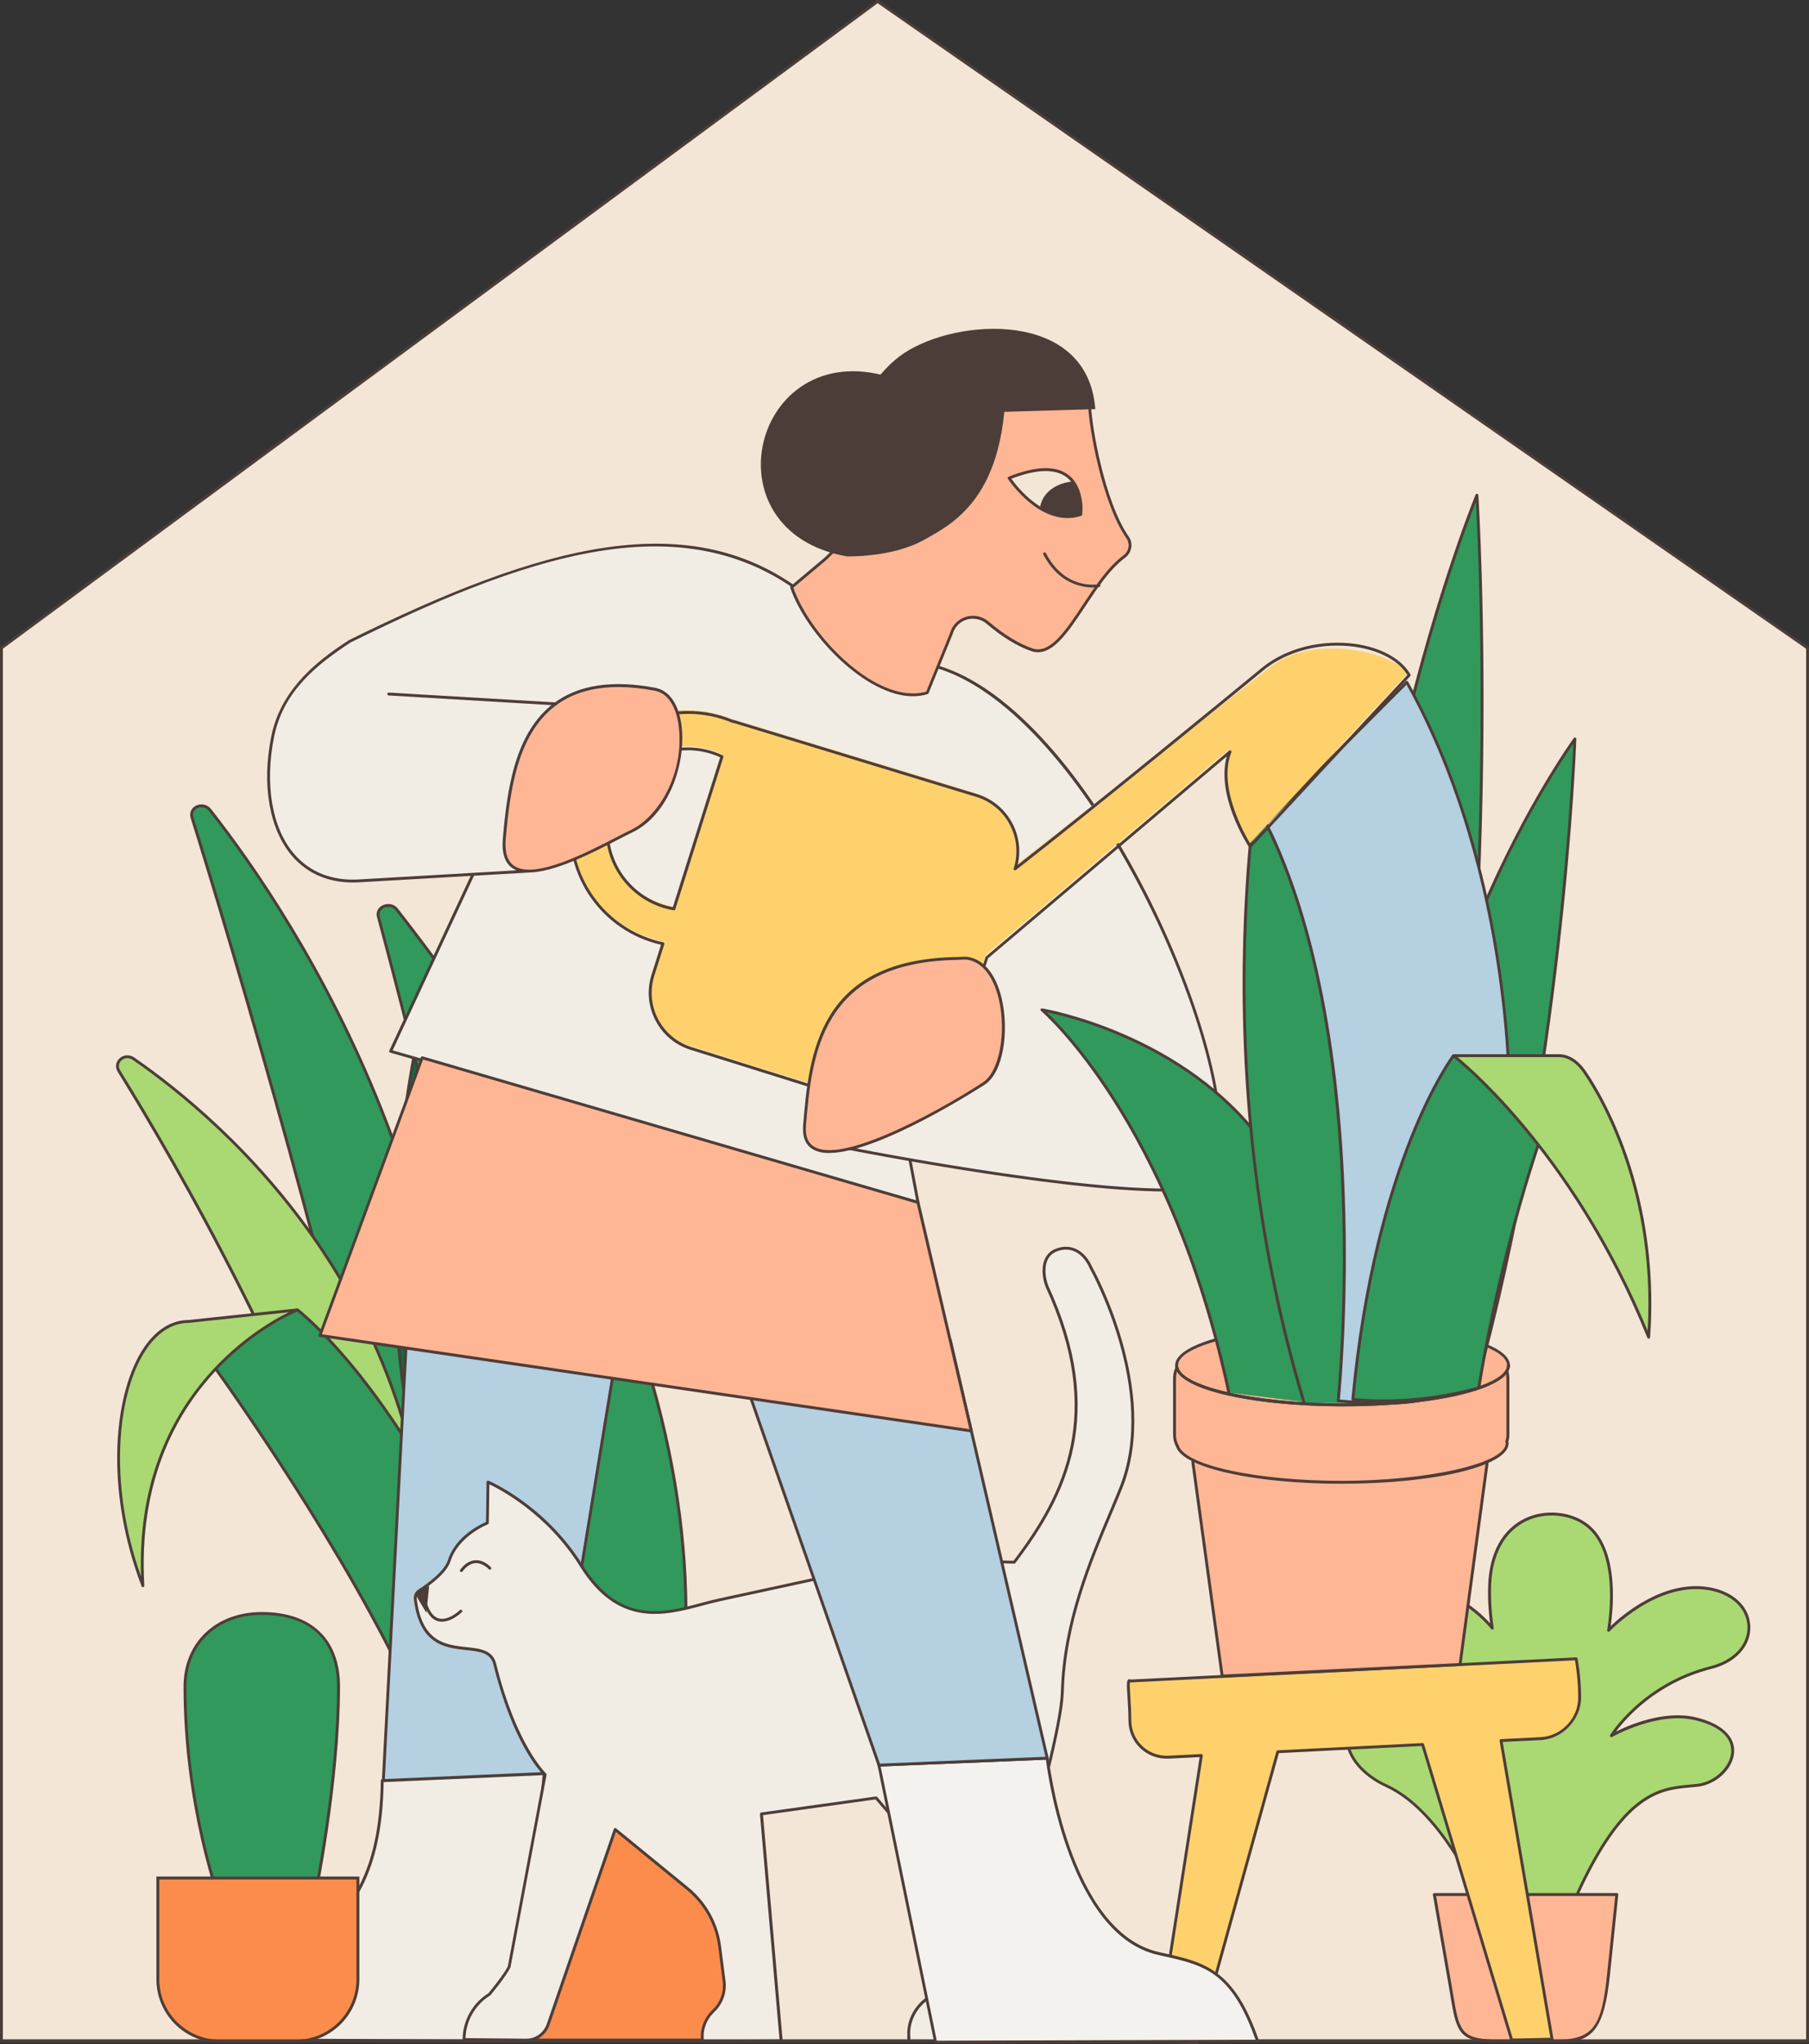 <svg width="526" height="594" viewBox="0 0 526 594" fill="none" xmlns="http://www.w3.org/2000/svg">
<rect x="0" y="0" width="526" height="594" fill="#333333" stroke="none"/>
<g clip-path="url(#clip0_14346_3408)">
<path d="M525.581 188.29L255.187 0.42L0.42 188.29V593.021H525.581V188.29Z" fill="#F3E6D6"/>
<path d="M219.555 520.463H139.128V592.797H219.555V520.463Z" fill="#FC8C4C"/>
<path d="M219.974 593.231H138.708V520.058H219.974V593.231ZM139.547 592.392H219.135V520.897H139.547V592.392Z" fill="#4D3D38"/>
<path d="M118.619 474.185C97.872 376.047 67.039 273.672 55.847 237.645C54.896 234.554 59.023 232.82 61.093 235.435C84.918 265.728 144.542 354.579 132.735 472.674" fill="#30995B"/>
<path d="M118.619 474.604C118.423 474.604 118.255 474.464 118.213 474.268C97.676 377.123 67.486 276.51 55.455 237.77C54.993 236.274 55.567 234.847 56.924 234.134C58.183 233.477 60.128 233.518 61.429 235.169C86.89 267.56 144.864 355.53 133.168 472.702C133.14 472.939 132.944 473.107 132.706 473.079C132.469 473.051 132.301 472.856 132.329 472.618C143.996 355.739 86.177 267.993 60.771 235.686C59.764 234.4 58.281 234.372 57.316 234.875C56.532 235.281 55.847 236.19 56.267 237.518C68.298 276.273 98.502 376.914 119.039 474.1C119.08 474.324 118.941 474.548 118.717 474.604C118.689 474.604 118.661 474.604 118.633 474.604H118.619Z" fill="#4D3D38"/>
<path d="M142.066 448.129C106.882 364.453 187.673 330.789 187.673 330.789C187.673 330.789 161.33 365.851 162.547 439.863" fill="#0E6C48"/>
<path d="M142.065 448.549C141.898 448.549 141.744 448.451 141.674 448.298C131.028 422.984 129.922 399.697 138.372 379.082C152.166 345.447 187.154 330.552 187.504 330.398C187.672 330.328 187.882 330.384 187.994 330.524C188.106 330.678 188.106 330.888 187.994 331.028C187.728 331.377 161.763 366.845 162.952 439.836C162.952 440.074 162.77 440.256 162.546 440.256C162.323 440.256 162.127 440.074 162.127 439.85C161.05 374.159 181.922 338.692 186.469 331.769C179.894 334.888 151.243 349.852 139.142 379.39C130.776 399.781 131.895 422.858 142.443 447.948C142.527 448.158 142.443 448.409 142.219 448.493C142.163 448.521 142.107 448.521 142.051 448.521L142.065 448.549Z" fill="#4D3D38"/>
<path d="M132.273 459.612C95.34 371.726 128.426 273.924 128.426 273.924C128.426 273.924 164.659 357.013 146.486 458.199" fill="#0E6C48"/>
<path d="M132.273 460.031C132.105 460.031 131.951 459.933 131.881 459.779C112.771 414.298 112.743 366.145 116.073 333.768C119.696 298.692 127.936 274.035 128.02 273.784C128.076 273.616 128.23 273.504 128.398 273.504C128.566 273.504 128.733 273.602 128.803 273.756C129.167 274.581 164.883 358.117 146.892 458.269C146.85 458.493 146.64 458.66 146.402 458.604C146.179 458.562 146.025 458.353 146.067 458.115C162.924 364.285 132.511 285.07 128.468 275.126C126.859 280.231 120.088 303 116.912 333.866C113.583 366.145 113.61 414.13 132.651 459.444C132.734 459.653 132.651 459.905 132.427 459.989C132.371 460.017 132.315 460.017 132.259 460.017L132.273 460.031Z" fill="#4D3D38"/>
<path d="M158.937 488.324C143.94 396.242 119.094 300.188 110.015 266.399C109.232 263.504 113.485 261.868 115.387 264.329C137.435 292.748 215.288 393.165 196.584 503.96" fill="#30995B"/>
<path d="M196.584 504.366C196.584 504.366 196.542 504.366 196.514 504.366C196.29 504.324 196.136 504.114 196.164 503.876C204.096 456.87 195.591 406.256 170.885 353.418C151.005 310.916 125.81 278.441 115.052 264.567C114.114 263.35 112.604 263.336 111.596 263.84C110.813 264.232 110.085 265.071 110.407 266.273C120.172 302.636 144.486 397.068 159.343 488.24C159.385 488.464 159.231 488.688 158.994 488.716C158.756 488.758 158.546 488.604 158.518 488.366C143.675 397.221 119.361 302.832 109.61 266.483C109.232 265.085 109.876 263.756 111.233 263.085C112.534 262.441 114.492 262.469 115.723 264.05C126.495 277.938 151.733 310.468 171.654 353.055C196.444 406.046 204.964 456.828 197.004 504.002C196.976 504.212 196.794 504.352 196.584 504.352V504.366Z" fill="#4D3D38"/>
<path d="M109.777 471.877C89.674 403.892 50.321 336.649 34.61 311.307C32.932 308.608 36.191 305.825 38.863 307.671C64.646 325.503 126.901 378.285 124.928 471.22" fill="#AAD872"/>
<path d="M109.777 472.297C109.595 472.297 109.428 472.185 109.372 472.003C89.324 404.228 50.167 337.209 34.261 311.531C33.421 310.188 33.603 308.636 34.708 307.587C35.702 306.636 37.45 306.189 39.101 307.335C65.682 325.727 127.306 378.495 125.348 471.234C125.348 471.471 125.152 471.667 124.914 471.639C124.676 471.639 124.495 471.443 124.509 471.206C126.467 378.872 65.094 326.314 38.626 308.007C37.367 307.14 36.038 307.461 35.282 308.175C34.639 308.79 34.219 309.867 34.974 311.07C50.895 336.761 90.108 403.865 110.183 471.737C110.253 471.961 110.127 472.199 109.903 472.255C109.861 472.255 109.819 472.269 109.791 472.269L109.777 472.297Z" fill="#4D3D38"/>
<path d="M60.855 395.124C60.855 395.124 94.879 441.626 116.171 485.01C129.111 485.457 131.755 471.584 143.199 467.905C116.856 403.348 86.485 380.635 86.485 380.635" fill="#30995B"/>
<path d="M116.772 485.429C116.562 485.429 116.352 485.429 116.142 485.429C115.989 485.429 115.849 485.332 115.779 485.192C94.752 442.354 60.841 395.837 60.505 395.376C60.365 395.194 60.407 394.928 60.603 394.788C60.785 394.648 61.051 394.69 61.191 394.886C61.526 395.348 95.354 441.752 116.436 484.604C116.548 484.604 116.66 484.604 116.772 484.604C123.515 484.604 127.32 480.534 131.349 476.227C134.511 472.842 137.785 469.36 142.639 467.654C116.688 404.285 86.54 381.194 86.232 380.97C86.05 380.83 86.008 380.565 86.148 380.383C86.288 380.201 86.554 380.159 86.736 380.299C87.044 380.523 117.499 403.823 143.59 467.752C143.632 467.863 143.632 467.975 143.59 468.087C143.534 468.199 143.45 468.269 143.338 468.311C138.442 469.877 135.154 473.402 131.979 476.8C127.824 481.248 123.879 485.443 116.8 485.443L116.772 485.429Z" fill="#4D3D38"/>
<path d="M41.549 460.787C27.056 422.9 36.611 383.977 54.853 383.977L86.33 380.635C86.33 380.635 86.372 380.663 86.358 380.663C83.658 381.768 38.066 401.208 41.549 460.773V460.787Z" fill="#AAD872"/>
<path d="M41.549 461.206C41.381 461.206 41.228 461.108 41.158 460.94C30.134 432.088 33.211 404.145 41.955 391.446C45.508 386.299 49.957 383.572 54.853 383.572L86.288 380.229C86.498 380.187 86.722 380.355 86.764 380.565C86.82 380.775 86.708 380.998 86.512 381.068C84.554 381.865 38.486 401.278 41.969 460.773C41.969 460.982 41.843 461.164 41.633 461.206C41.605 461.206 41.577 461.206 41.549 461.206ZM83.938 381.32L54.895 384.411C50.251 384.411 46.026 387.012 42.641 391.935C34.275 404.089 31.197 430.452 41.004 458.115C39.255 406.83 74.467 385.991 83.938 381.334V381.32Z" fill="#4D3D38"/>
<path d="M171.99 314.091L122.243 311.657L109.582 553.218L152.265 558.477L188.358 337.517C186.176 323.195 172.774 328.566 171.99 314.105V314.091Z" fill="#B4D0E1"/>
<path d="M152.264 558.882C152.264 558.882 152.236 558.882 152.208 558.882L109.526 553.623C109.302 553.595 109.148 553.399 109.162 553.19L121.823 311.629C121.823 311.391 122.033 311.237 122.256 311.237L172.004 313.671C172.214 313.671 172.396 313.853 172.396 314.062C172.787 321.209 176.327 323.349 180.062 325.615C183.797 327.88 187.658 330.216 188.764 337.446C188.764 337.488 188.764 337.53 188.764 337.572L152.67 558.532C152.642 558.742 152.46 558.882 152.25 558.882H152.264ZM110.015 552.84L151.915 558.001L187.938 337.502C186.889 330.719 183.196 328.482 179.642 326.328C175.935 324.09 172.116 321.769 171.598 314.482L122.634 312.09L110.015 552.84Z" fill="#4D3D38"/>
<path d="M78.622 592.797C81.658 558.295 110.505 566.812 111.162 517.457L158.252 515.387L151.201 593.147L78.622 592.797Z" fill="#F1ECE4"/>
<path d="M151.187 593.566L78.608 593.216C78.496 593.216 78.384 593.16 78.3 593.076C78.216 592.993 78.189 592.881 78.189 592.755C79.546 577.259 86.051 570.378 92.934 563.105C101.509 554.042 110.365 544.672 110.729 517.428C110.729 517.204 110.91 517.022 111.134 517.008L158.224 514.938C158.35 514.938 158.462 514.98 158.546 515.064C158.629 515.148 158.671 515.274 158.657 515.386L151.607 593.146C151.593 593.356 151.411 593.524 151.187 593.524V593.566ZM79.07 592.391L150.795 592.727L157.776 515.834L111.554 517.861C111.106 545.12 102.181 554.56 93.535 563.707C86.82 570.797 80.483 577.51 79.056 592.391H79.07Z" fill="#4D3D38"/>
<path d="M63.933 552.378H91.339C91.339 552.378 98.432 518.575 98.432 490.086C98.432 474.786 88.429 468.842 76.104 468.842C63.779 468.842 53.776 476.66 53.776 490.086C53.776 525.498 63.933 552.378 63.933 552.378Z" fill="#30995B"/>
<path d="M91.339 552.798H63.947C63.779 552.798 63.612 552.686 63.556 552.532C63.458 552.267 53.371 525.176 53.371 490.1C53.371 477.345 62.73 468.437 76.118 468.437C90.57 468.437 98.866 476.324 98.866 490.1C98.866 518.309 91.829 552.141 91.759 552.477C91.717 552.672 91.549 552.812 91.353 552.812L91.339 552.798ZM64.227 551.959H90.99C91.717 548.365 98.012 516.701 98.012 490.086C98.012 482.31 95.172 469.262 76.104 469.262C63.206 469.262 54.197 477.821 54.197 490.086C54.197 523.135 63.178 549.036 64.227 551.959Z" fill="#4D3D38"/>
<path d="M86.106 593.133H63.863C53.944 593.133 45.9 585.091 45.9 575.175L45.9 545.721H104.069V575.175C104.069 585.091 96.025 593.133 86.106 593.133Z" fill="#FC8C4C"/>
<path d="M86.107 593.552H63.863C53.72 593.552 45.48 585.301 45.48 575.175V545.302H104.489V575.175C104.489 585.315 96.235 593.552 86.107 593.552ZM46.32 546.141V575.175C46.32 584.853 54.196 592.713 63.863 592.713H86.107C95.788 592.713 103.65 584.839 103.65 575.175V546.141H46.32Z" fill="#4D3D38"/>
<path d="M458.318 551.064C473.231 518.058 484.549 519.834 493.614 518.771C503.057 517.666 511.101 503.807 493.054 499.443C481.779 496.716 468.53 504.352 468.53 504.352C468.53 504.352 477.484 489.611 497.475 484.562C512.682 480.716 512.011 464.059 496.65 461.598C481.289 459.136 467.719 473.723 467.719 473.723C467.719 473.723 472.028 451.276 461.382 443.179C452.596 436.493 433.962 439.067 433.136 460.577C432.871 467.402 433.906 473.094 433.906 473.094C433.906 473.094 421.049 456.395 403.506 462.745C390.23 467.556 394.077 481.415 409.312 487.429C420.42 491.821 424.099 497.247 425.414 503.219C425.414 503.219 408.822 491.08 396.399 497.849C387.936 502.464 391.391 513.541 403.086 518.897C419.133 526.226 429.457 550.407 429.457 550.407L458.304 551.064H458.318Z" fill="#AAD872"/>
<path d="M458.317 551.483L429.471 550.826C429.303 550.826 429.163 550.728 429.093 550.574C428.995 550.336 418.642 526.463 402.932 519.274C396.063 516.127 391.502 510.729 391.321 505.498C391.209 502.114 392.943 499.274 396.217 497.484C407.059 491.568 421.091 499.848 424.77 502.253C423.539 497.736 420.363 492.24 409.171 487.82C400.484 484.38 394.916 478.212 395 472.114C395.07 467.751 398.036 464.282 403.366 462.352C418.265 456.954 429.932 468.044 433.276 471.709C432.982 469.569 432.534 465.317 432.716 460.562C433.08 451.178 436.913 444.311 443.516 441.192C449.308 438.451 456.765 439.15 461.633 442.856C466.082 446.241 468.614 452.688 468.95 461.485C469.131 466.212 468.628 470.478 468.334 472.534C471.678 469.345 483.597 459.094 496.705 461.191C503.882 462.338 508.68 466.772 508.932 472.492C509.184 478.268 504.735 483.177 497.573 484.981C481.61 489.009 472.657 499.414 469.859 503.19C473.692 501.274 483.975 496.827 493.152 499.051C500.468 500.813 504.511 504.505 504.232 509.162C503.938 513.959 499.097 518.561 493.655 519.19C492.914 519.274 492.159 519.344 491.389 519.414C482.883 520.183 472.293 521.134 458.695 551.231C458.625 551.385 458.471 551.483 458.317 551.483ZM429.75 550.001L458.052 550.644C471.803 520.351 482.618 519.372 491.319 518.589C492.089 518.519 492.83 518.449 493.557 518.365C498.538 517.778 503.126 513.456 503.392 509.12C503.546 506.645 502.385 502.142 492.956 499.876C481.974 497.219 468.88 504.659 468.74 504.743C468.572 504.841 468.362 504.813 468.236 504.673C468.096 504.533 468.082 504.323 468.18 504.155C468.264 504.002 477.455 489.205 497.377 484.17C504.134 482.464 508.345 477.89 508.107 472.534C507.869 467.233 503.35 463.107 496.593 462.031C481.638 459.653 468.18 473.89 468.04 474.03C467.914 474.17 467.704 474.198 467.537 474.114C467.369 474.03 467.285 473.848 467.313 473.667C467.355 473.443 471.44 451.374 461.129 443.528C456.499 440.003 449.392 439.346 443.88 441.961C437.571 444.94 433.919 451.555 433.57 460.604C433.318 467.303 434.325 472.967 434.325 473.023C434.353 473.219 434.255 473.401 434.087 473.485C433.905 473.569 433.709 473.513 433.584 473.359C433.458 473.191 420.699 456.982 403.659 463.149C398.679 464.954 395.895 468.142 395.839 472.128C395.755 477.792 401.239 483.792 409.479 487.051C419.188 490.883 424.238 495.848 425.833 503.135C425.875 503.302 425.805 503.484 425.651 503.582C425.497 503.68 425.316 503.666 425.176 503.582C425.008 503.456 408.654 491.666 396.609 498.254C393.615 499.89 392.034 502.463 392.146 505.498C392.314 510.407 396.693 515.54 403.268 518.547C418.391 525.47 428.589 547.441 429.736 550.029L429.75 550.001Z" fill="#4D3D38"/>
<path d="M443.964 593.105H451.728C463.675 593.413 466.124 588.867 467.704 573.791L470.125 550.519H417.062L421.552 576.336C423.847 589.511 423.413 592.699 433.947 593.091C434.157 593.091 443.754 593.105 443.964 593.105Z" fill="#FFB695"/>
<path d="M453.029 593.538C452.596 593.538 452.162 593.538 451.714 593.524H443.95C443.824 593.524 441.39 593.524 438.956 593.524C435.906 593.524 434.045 593.524 433.933 593.524C423.945 593.161 423.413 590 421.664 579.553C421.497 578.574 421.329 577.539 421.133 576.42L416.642 550.602C416.614 550.476 416.642 550.35 416.74 550.252C416.824 550.155 416.936 550.099 417.062 550.099H470.125C470.237 550.099 470.363 550.155 470.433 550.238C470.517 550.322 470.545 550.448 470.545 550.56L468.124 573.832C466.418 590.28 462.78 593.538 453.043 593.538H453.029ZM443.964 592.685H451.728C463.494 592.979 465.732 588.699 467.285 573.748L469.663 550.952H417.565L421.972 576.266C422.168 577.385 422.336 578.434 422.504 579.413C424.253 589.846 424.672 592.335 433.961 592.671C434.087 592.671 436.522 592.671 438.956 592.671C441.95 592.671 443.796 592.671 443.964 592.671V592.685Z" fill="#4D3D38"/>
<path d="M189.239 320.943L188.33 328.426L190.792 328.985L189.239 320.943Z" fill="#B4D0E1"/>
<path d="M190.792 329.405C190.792 329.405 190.736 329.405 190.694 329.405L188.232 328.86C188.022 328.818 187.882 328.608 187.91 328.398L188.819 320.902C188.847 320.692 189.015 320.538 189.225 320.538C189.435 320.566 189.617 320.678 189.645 320.874L191.197 328.915C191.225 329.055 191.183 329.195 191.071 329.293C190.988 329.377 190.89 329.405 190.778 329.405H190.792ZM188.791 328.104L190.26 328.426L189.337 323.629L188.791 328.09V328.104Z" fill="#4D3D38"/>
<path d="M281.838 593.119C281.838 593.119 308.39 510.352 308.894 491.639C309.537 467.822 320.169 446.815 325.933 432.312C337.279 403.809 317.273 368.537 317.273 368.537C315.371 364.202 311.706 361.474 307.061 363.335C302.416 365.195 303.368 371.194 304.445 373.894C322.016 412.005 309.076 435.347 294.904 454.004L280.956 453.696C269.023 453.43 257.09 454.563 245.422 457.095L209.021 464.982C197.13 467.556 181.713 475.402 169.01 454.997C158.098 437.473 141.898 430.718 141.898 430.718L141.716 442.605C141.716 442.605 133.029 445.976 130.608 453.57C129.503 457.025 124.411 460.647 121.935 462.241C121.109 462.773 120.634 463.724 120.746 464.689C123.376 486.227 141.52 474.213 143.857 483.611C149.844 507.765 158.518 515.723 158.518 515.723L148.04 571.567C146.809 574.169 142.29 579.567 142.29 579.567C137.715 582.378 134.917 587.357 134.917 592.728L152.908 592.896C155.818 592.924 158.42 591.077 159.371 588.322L178.859 531.666L200.123 549.036C205.146 553.26 208.405 559.204 209.245 565.707L210.532 575.749C210.938 578.868 209.86 581.987 207.622 584.196L207.16 584.658C204.894 586.896 203.817 590.084 204.264 593.245L227.11 593.119L221.374 527.163L254.725 522.506L276.605 548.155C279.445 551.498 280.369 556.057 279.012 560.239L274.479 574.239C273.709 576.63 272.241 578.728 270.268 580.281L269.051 581.246C265.735 583.861 263.819 587.959 264.252 592.154C263.987 592.154 264.336 592.965 264.252 592.154" fill="#F1ECE4"/>
<path d="M204.306 593.623C204.097 593.623 203.915 593.469 203.887 593.259C203.425 589.987 204.544 586.644 206.895 584.322L207.356 583.861C209.483 581.763 210.532 578.742 210.14 575.777L208.853 565.735C208.028 559.316 204.838 553.484 199.886 549.33L179.083 532.338L159.791 588.42C158.798 591.329 156.056 593.273 152.992 593.273H152.922L134.931 593.105C134.708 593.105 134.512 592.924 134.512 592.686C134.512 587.231 137.394 582.071 142.024 579.204C142.486 578.644 146.487 573.791 147.662 571.4L158.084 515.834C156.797 514.562 149.033 506.114 143.465 483.681C142.612 480.241 139.506 479.905 135.561 479.486C129.503 478.842 121.977 478.031 120.34 464.703C120.2 463.598 120.746 462.479 121.711 461.85C123.907 460.437 129.14 456.787 130.217 453.402C132.455 446.354 139.786 442.927 141.311 442.284L141.479 430.676C141.479 430.536 141.549 430.41 141.674 430.326C141.786 430.256 141.94 430.242 142.066 430.284C142.234 430.354 158.518 437.291 169.374 454.731C180.188 472.101 192.779 468.745 203.901 465.794C205.663 465.332 207.314 464.885 208.937 464.535L245.338 456.647C257.02 454.116 269.009 452.955 280.97 453.235L294.708 453.542C309.593 433.92 320.967 410.676 304.067 374.034C302.682 370.551 302.305 364.747 306.907 362.901C311.3 361.139 315.427 363.223 317.665 368.327C317.847 368.649 337.615 404.061 326.339 432.424C325.416 434.745 324.366 437.221 323.261 439.85C317.288 454.032 309.859 471.668 309.313 491.611C308.81 510.17 282.495 592.378 282.243 593.217C282.173 593.441 281.935 593.553 281.712 593.483C281.488 593.413 281.376 593.175 281.446 592.952C281.712 592.126 307.984 510.03 308.488 491.583C309.034 471.486 316.504 453.766 322.492 439.515C323.597 436.885 324.646 434.41 325.555 432.102C336.691 404.117 317.12 369.041 316.91 368.691C314.825 363.936 311.216 362.076 307.215 363.67C302.71 365.474 303.969 371.516 304.837 373.684C321.96 410.816 310.349 434.326 295.24 454.2C295.156 454.311 295.044 454.381 294.89 454.367L280.942 454.06C269.051 453.808 257.132 454.941 245.506 457.458L209.105 465.346C207.496 465.696 205.845 466.129 204.097 466.605C193.269 469.486 179.782 473.066 168.647 455.179C159.078 439.808 145.256 432.718 142.29 431.319L142.122 442.563C142.122 442.731 142.01 442.885 141.856 442.941C141.772 442.969 133.323 446.326 131 453.64C129.881 457.151 124.985 460.717 122.159 462.535C121.459 462.983 121.068 463.794 121.165 464.577C122.718 477.248 129.573 477.975 135.631 478.633C139.562 479.052 143.269 479.444 144.263 483.458C150.138 507.177 158.714 515.275 158.798 515.359C158.91 515.457 158.952 515.597 158.924 515.751L148.445 571.595C148.445 571.595 148.431 571.665 148.417 571.693C147.172 574.309 142.794 579.553 142.612 579.777C142.584 579.819 142.542 579.847 142.514 579.861C138.205 582.504 135.491 587.217 135.351 592.252L152.922 592.42C155.636 592.49 158.098 590.728 158.994 588.126L178.481 531.47C178.523 531.345 178.635 531.247 178.761 531.205C178.887 531.163 179.041 531.205 179.139 531.289L200.403 548.659C205.524 552.966 208.825 558.98 209.665 565.61L210.952 575.651C211.371 578.868 210.238 582.155 207.916 584.448L207.454 584.91C205.37 586.966 204.334 589.875 204.642 592.77L226.662 592.644L220.968 527.135C220.954 526.911 221.108 526.715 221.332 526.687L254.683 522.03C254.823 522.002 254.963 522.058 255.061 522.17L276.941 547.82C279.865 551.246 280.816 556.015 279.431 560.295L274.899 574.295C274.101 576.77 272.59 578.924 270.548 580.532L269.331 581.497C266.071 584.071 264.294 588.099 264.7 592.028C264.728 592.28 264.756 592.644 264.462 592.798C264.308 592.868 264.099 592.84 263.973 592.728C263.791 592.56 263.721 592.21 263.805 591.973C263.805 591.945 263.833 591.917 263.847 591.889C263.497 587.749 265.386 583.525 268.813 580.826L270.03 579.861C271.947 578.35 273.346 576.337 274.101 574.029L278.634 560.029C279.935 556.029 279.04 551.554 276.312 548.351L254.586 522.883L221.864 527.457L227.571 593.021C227.571 593.133 227.543 593.259 227.459 593.343C227.376 593.427 227.264 593.483 227.152 593.483L204.306 593.609V593.623Z" fill="#4D3D38"/>
<path d="M134.147 456.395C138.163 450.996 142.429 455.709 142.429 455.709L134.147 456.395Z" fill="#F1ECE4"/>
<path d="M134.148 456.815C134.064 456.815 133.966 456.787 133.896 456.731C133.714 456.591 133.672 456.325 133.812 456.144C135.113 454.395 136.596 453.472 138.205 453.388C140.737 453.221 142.667 455.346 142.751 455.43C142.905 455.598 142.891 455.864 142.723 456.018C142.555 456.171 142.29 456.158 142.136 455.99C142.122 455.976 140.429 454.102 138.247 454.227C136.904 454.297 135.644 455.109 134.497 456.633C134.413 456.745 134.287 456.801 134.162 456.801L134.148 456.815Z" fill="#4D3D38"/>
<path d="M123.487 465.122C126.201 475.835 134.008 468.185 134.008 468.185L123.487 465.122Z" fill="#F1ECE4"/>
<path d="M128.538 471.248C128.146 471.248 127.74 471.206 127.349 471.094C125.362 470.534 123.935 468.563 123.082 465.22C123.026 464.996 123.166 464.772 123.389 464.716C123.613 464.66 123.837 464.8 123.893 465.024C124.663 468.045 125.894 469.821 127.572 470.283C130.412 471.08 133.686 467.919 133.714 467.877C133.882 467.709 134.148 467.723 134.301 467.877C134.469 468.045 134.455 468.311 134.301 468.465C134.176 468.59 131.434 471.234 128.538 471.234V471.248Z" fill="#4D3D38"/>
<path d="M123.991 468.688L124.788 460.786L120.605 463.052L123.991 468.688Z" fill="#4D3D38"/>
<path d="M525.58 593.441H0.42C0.182 593.441 0 593.259 0 593.021V188.289C0 188.149 0.07 188.038 0.168 187.954L254.935 0.084C255.075 -0.028 255.271 -0.028 255.425 0.084L525.818 187.954C525.93 188.038 526 188.163 526 188.303V593.035C526 593.273 525.818 593.455 525.58 593.455V593.441ZM0.839 592.601H525.161V188.513L255.187 0.937L0.839 188.499V592.601Z" fill="#4D3D38"/>
<path d="M156.013 214.414L113.568 305.475L266.91 349.404L264.35 335.922" fill="#F1ECE4"/>
<path d="M266.911 349.824C266.911 349.824 266.827 349.823 266.799 349.809L113.457 305.88C113.345 305.853 113.247 305.769 113.191 305.657C113.135 305.545 113.135 305.419 113.191 305.307L155.636 214.246C155.734 214.036 155.986 213.953 156.196 214.05C156.406 214.148 156.49 214.4 156.406 214.61L114.171 305.223L266.393 348.831L263.959 336.02C263.917 335.796 264.071 335.572 264.294 335.53C264.518 335.502 264.742 335.642 264.784 335.866L267.344 349.348C267.372 349.488 267.316 349.642 267.218 349.74C267.134 349.81 267.036 349.851 266.939 349.851L266.911 349.824Z" fill="#4D3D38"/>
<path d="M153.775 253.127L104.475 255.966C83.407 257.281 74.663 236.945 79.322 213.953C82.218 199.701 93.619 191.702 101.705 186.359C152.852 161.129 199.144 144.962 234.734 173.408L272.534 193.758C324.716 209.282 375.946 343.446 345.77 345.6C315.58 347.754 241.421 332.663 241.421 332.663" fill="#F1ECE4"/>
<path d="M339.251 346.23C306.361 346.23 242.022 333.223 241.323 333.084C241.099 333.042 240.945 332.818 241.001 332.594C241.043 332.37 241.267 332.216 241.491 332.272C242.232 332.426 315.944 347.307 345.728 345.195C350.513 344.859 353.324 341.055 354.108 333.881C355.899 317.517 346.274 285.63 330.703 256.344C312.698 222.499 291.448 199.828 272.408 194.164L234.524 173.773C218.1 160.668 198.36 156.221 174.102 160.165C149.97 164.081 124.047 175.787 101.873 186.723C92.612 192.835 82.455 200.527 79.713 214.023C76.887 227.967 79.098 240.778 85.645 248.288C90.206 253.519 96.697 256.036 104.433 255.547L153.733 252.708C153.971 252.708 154.167 252.876 154.181 253.099C154.181 253.337 154.013 253.533 153.789 253.547L104.489 256.386C96.487 256.876 89.758 254.274 85.029 248.848C78.314 241.142 76.02 228.065 78.902 213.87C81.938 198.905 94.64 190.513 101.467 186.01C157.048 158.598 200.99 145.913 234.985 173.087L272.73 193.395C316.755 206.485 358.515 301.336 354.947 333.965C354.122 341.475 350.96 345.643 345.784 346.02C343.783 346.16 341.601 346.23 339.251 346.23Z" fill="#4D3D38"/>
<path d="M458.304 482.044L328.577 488.492C327.486 487.457 328.521 493.568 328.521 499.834C328.521 506.1 333.599 510.925 339.867 510.603L349.31 510.128L336.453 592.825L348.093 593.566L371.54 509.023L413.663 506.925L439.558 592.797L451.295 592.559L436.452 505.792L447.965 505.219C454.233 504.911 459.311 499.582 459.311 493.317C459.311 487.051 458.304 482.03 458.304 482.03V482.044Z" fill="#FFD16D"/>
<path d="M348.093 594H348.065L336.425 593.245C336.314 593.245 336.202 593.175 336.132 593.091C336.062 592.993 336.02 592.881 336.048 592.77L348.82 510.59L339.895 511.037C336.733 511.191 333.781 510.114 331.557 507.988C329.333 505.877 328.116 502.981 328.116 499.835C328.116 497.429 327.962 495.024 327.836 493.08C327.598 489.359 327.556 488.283 328.144 488.003C328.255 487.947 328.465 487.891 328.717 488.059L458.276 481.611C458.5 481.639 458.668 481.737 458.71 481.947C458.71 482.003 459.731 487.094 459.731 493.317C459.731 499.541 454.457 505.317 447.98 505.639L436.942 506.184L451.701 592.49C451.715 592.616 451.701 592.728 451.617 592.826C451.533 592.923 451.421 592.979 451.295 592.979L439.558 593.217C439.32 593.217 439.208 593.105 439.152 592.923L413.355 507.359L371.861 509.429L348.499 593.679C348.443 593.86 348.289 593.986 348.093 593.986V594ZM336.943 592.448L347.785 593.147L371.134 508.925C371.176 508.758 371.344 508.632 371.512 508.618L413.635 506.52C413.845 506.52 413.999 506.632 414.055 506.814L439.866 592.378L450.792 592.154L436.032 505.863C436.018 505.751 436.032 505.625 436.116 505.527C436.186 505.429 436.298 505.373 436.424 505.373L447.938 504.8C453.981 504.506 458.892 499.345 458.892 493.317C458.892 488.115 458.178 483.709 457.954 482.464L328.605 488.898C328.605 488.898 328.563 488.898 328.535 488.898C328.437 489.555 328.563 491.317 328.661 493.024C328.787 494.968 328.941 497.401 328.941 499.835C328.941 502.744 330.074 505.429 332.131 507.373C334.187 509.331 336.929 510.338 339.853 510.184L349.296 509.709C349.436 509.709 349.548 509.751 349.632 509.848C349.716 509.946 349.758 510.072 349.73 510.198L336.943 592.434V592.448Z" fill="#4D3D38"/>
<path d="M346.848 424.829L355.367 487.037L424.547 483.667L432.381 425.361" fill="#FFB695"/>
<path d="M355.367 487.457C355.157 487.457 354.975 487.303 354.947 487.093L346.413 424.885C346.385 424.661 346.539 424.437 346.777 424.41C347.001 424.382 347.225 424.535 347.253 424.773L355.731 486.604L424.168 483.275L431.961 425.305C431.989 425.081 432.198 424.913 432.436 424.941C432.66 424.969 432.828 425.179 432.8 425.416L424.952 483.737C424.924 483.933 424.756 484.086 424.56 484.1L355.381 487.471H355.367V487.457Z" fill="#4D3D38"/>
<path d="M438.452 400.48C438.452 396.592 435.305 393.445 431.416 393.445H348.554C344.665 393.445 341.518 396.592 341.518 400.48V417.011C341.518 418.214 341.839 419.319 342.371 420.312C344.316 426.158 364.964 430.745 390.202 430.745C416.726 430.745 438.229 425.668 438.229 419.417C438.229 419.263 438.159 419.123 438.131 418.969C438.313 418.34 438.438 417.696 438.438 417.011V400.48H438.452Z" fill="#FFB695"/>
<path d="M390.216 431.164C364.74 431.164 344.008 426.549 341.979 420.437C341.405 419.374 341.098 418.2 341.098 417.011V400.48C341.098 396.368 344.441 393.025 348.554 393.025H431.415C435.528 393.025 438.872 396.368 438.872 400.48V417.011C438.872 417.626 438.774 418.256 438.578 418.969C438.578 418.983 438.578 418.997 438.578 419.011C438.606 419.123 438.648 419.249 438.648 419.402C438.648 425.99 417.37 431.15 390.202 431.15L390.216 431.164ZM348.554 393.865C344.903 393.865 341.937 396.83 341.937 400.48V417.011C341.937 418.06 342.203 419.109 342.748 420.102C344.665 425.864 365.51 430.311 390.216 430.311C414.921 430.311 437.823 425.318 437.823 419.402C437.823 419.374 437.809 419.304 437.781 419.249C437.753 419.179 437.739 419.095 437.725 419.025C437.725 418.969 437.725 418.899 437.725 418.843C437.921 418.158 438.019 417.57 438.019 417.011V400.48C438.019 396.83 435.053 393.865 431.401 393.865H348.54H348.554Z" fill="#4D3D38"/>
<path d="M390.37 408.242C417.018 408.242 438.62 403.095 438.62 396.746C438.62 390.397 417.018 385.25 390.37 385.25C363.722 385.25 342.119 390.397 342.119 396.746C342.119 403.095 363.722 408.242 390.37 408.242Z" fill="#FFB695"/>
<path d="M390.37 408.662C363.076 408.662 341.699 403.431 341.699 396.746C341.699 390.061 363.076 384.83 390.37 384.83C417.663 384.83 439.04 390.061 439.04 396.746C439.04 403.431 417.663 408.662 390.37 408.662ZM390.37 385.655C364.447 385.655 342.539 390.732 342.539 396.732C342.539 402.732 364.447 407.809 390.37 407.809C416.292 407.809 438.2 402.732 438.2 396.732C438.2 390.732 416.292 385.655 390.37 385.655Z" fill="#4D3D38"/>
<path d="M381.556 407.711C398.525 308.762 302.976 293.434 302.976 293.434C302.976 293.434 340.118 324.622 357.326 404.662" fill="#30995B"/>
<path d="M381.556 408.13C381.556 408.13 381.514 408.13 381.486 408.13C381.263 408.088 381.109 407.879 381.137 407.641C386.229 377.949 381.64 352.873 367.511 333.111C346.89 304.287 311.874 295.685 304.347 294.133C310.67 300.119 342.357 333.069 357.732 404.578C357.774 404.802 357.634 405.026 357.41 405.081C357.186 405.137 356.962 404.984 356.906 404.76C339.923 325.769 303.06 294.077 302.696 293.755C302.556 293.63 302.5 293.434 302.584 293.266C302.668 293.098 302.85 293 303.032 293.028C303.452 293.098 344.889 300.077 368.182 332.622C382.466 352.579 387.096 377.865 381.962 407.795C381.92 408.004 381.752 408.144 381.542 408.144L381.556 408.13Z" fill="#4D3D38"/>
<path d="M393.392 407.683C416.684 307.419 369.665 203.953 369.665 203.953C369.665 203.953 346.358 298.888 379.206 407.683" fill="#30995B"/>
<path d="M379.205 408.102C379.024 408.102 378.856 407.99 378.8 407.808C346.288 300.147 369.021 204.806 369.259 203.855C369.301 203.687 369.455 203.548 369.622 203.534C369.804 203.52 369.972 203.617 370.042 203.771C370.154 204.037 381.919 230.12 390.663 268.119C398.735 303.196 405.842 355.894 393.797 407.767C393.741 407.99 393.517 408.13 393.293 408.074C393.069 408.018 392.929 407.794 392.985 407.571C405.003 355.852 397.91 303.293 389.852 268.301C382.157 234.889 372.141 210.722 369.79 205.268C367.244 216.764 349.169 306.748 379.611 407.543C379.681 407.767 379.555 408.004 379.331 408.06C379.289 408.06 379.247 408.074 379.205 408.074V408.102Z" fill="#4D3D38"/>
<path d="M412.697 406.494C438.522 282.861 429.429 143.927 429.429 143.927C429.429 143.927 376.17 272.273 398.512 406.494" fill="#30995B"/>
<path d="M412.697 406.913C412.697 406.913 412.641 406.913 412.613 406.913C412.39 406.871 412.236 406.648 412.292 406.41C436.186 291.979 430.073 162.863 429.135 145.829C426.253 153.157 415.048 183.045 406.01 224.974C396.427 269.518 387.404 337.153 398.931 406.424C398.973 406.648 398.819 406.871 398.582 406.899C398.358 406.941 398.134 406.788 398.092 406.55C386.536 337.153 395.574 269.392 405.185 224.764C415.593 176.429 428.911 144.066 429.051 143.745C429.121 143.563 429.317 143.465 429.513 143.493C429.709 143.521 429.849 143.689 429.863 143.885C429.947 145.269 438.662 284.287 413.117 406.564C413.075 406.76 412.907 406.899 412.711 406.899L412.697 406.913Z" fill="#4D3D38"/>
<path d="M428.981 403.767C454.806 310.216 457.94 214.75 457.94 214.75C457.94 214.75 391.88 304.93 414.222 406.494" fill="#30995B"/>
<path d="M414.208 406.914C414.012 406.914 413.845 406.774 413.803 406.578C402.247 354.006 414.768 304.58 427.303 272.371C440.887 237.477 457.423 214.708 457.59 214.485C457.702 214.331 457.898 214.275 458.066 214.331C458.234 214.387 458.36 214.555 458.346 214.736C458.318 215.687 454.918 311.322 429.373 403.851C429.317 404.075 429.079 404.214 428.856 404.145C428.632 404.089 428.506 403.851 428.562 403.627C452.386 317.335 456.919 228.344 457.451 216.121C453.953 221.156 439.893 242.316 428.072 272.679C415.579 304.776 403.1 354.02 414.614 406.382C414.67 406.606 414.516 406.83 414.292 406.886C414.264 406.886 414.236 406.886 414.208 406.886V406.914Z" fill="#4D3D38"/>
<path d="M368.154 239.309C399.967 302.93 389.125 407.053 389.125 407.053C401.52 408.214 411.187 408.032 416.811 405.851L438.942 323.405C438.942 323.405 441.195 255.812 409.074 198.247L368.154 239.295V239.309Z" fill="#B4D0E1"/>
<path d="M402.443 408.2C398.581 408.2 394.133 407.962 389.068 407.487C388.956 407.487 388.859 407.417 388.789 407.333C388.719 407.249 388.691 407.137 388.691 407.025C388.719 406.759 391.391 380.62 390.132 347.054C388.984 316.09 384.158 272.301 367.762 239.505C367.678 239.337 367.706 239.155 367.846 239.015L408.766 197.967C408.864 197.869 408.99 197.827 409.116 197.855C409.242 197.869 409.368 197.953 409.423 198.065C441.236 255.057 439.375 322.761 439.348 323.433L417.202 405.962C417.174 406.088 417.076 406.2 416.95 406.242C413.606 407.543 408.808 408.186 402.443 408.186V408.2ZM389.572 406.689C402.429 407.878 411.228 407.501 416.446 405.543L438.536 323.307C438.536 322.733 440.383 255.644 408.976 198.946L368.671 239.379C377.737 257.616 388.915 291.042 390.999 347.013C392.16 378.312 389.922 403.165 389.586 406.661L389.572 406.689Z" fill="#4D3D38"/>
<path d="M369.805 193.506C361.691 199.926 316.672 234.848 294.848 251.77C297.702 242.778 292.665 233.197 283.642 230.456L212.896 208.918V208.988C208.098 206.96 202.767 206.009 197.158 206.415C181.153 207.548 167.863 220.149 165.932 236.079C163.736 254.204 175.837 269.938 192.443 273.518L189.547 282.679C186.721 291.616 191.688 301.14 200.627 303.951L255.131 321.014C264.028 323.797 273.514 318.874 276.339 309.993L286.65 277.546L357.34 217.757C352.751 229.212 363.23 245.267 363.23 245.267L409.438 195.492C402.555 188.275 380.605 185.017 369.791 193.52L369.805 193.506ZM195.661 263.379C184.637 261.477 176.243 251.854 176.243 240.316C176.243 227.379 186.735 216.89 199.662 216.89C203.229 216.89 206.629 217.687 209.65 219.142L195.661 263.393V263.379Z" fill="#FFD16D"/>
<path d="M260.461 322.93C258.754 322.93 257.006 322.678 255.299 322.132L200.795 305.07C196.36 303.685 192.737 300.65 190.596 296.525C188.456 292.399 188.036 287.7 189.449 283.266L192.219 274.539C175.012 270.595 163.68 254.428 165.821 236.736C167.793 220.485 181.083 207.855 197.423 206.695C202.907 206.303 208.195 207.156 213.134 209.212C213.19 209.198 213.26 209.198 213.316 209.212L284.062 230.75C288.538 232.107 292.19 235.141 294.372 239.281C296.345 243.043 296.876 247.281 295.897 251.365C317.987 234.176 359.257 200.401 366.601 194.317C375.527 186.933 387.32 185.856 395.378 187.324C402.317 188.583 407.675 191.744 410.109 195.982C410.207 196.135 410.179 196.345 410.053 196.471L363.845 246.246C363.761 246.344 363.621 246.386 363.495 246.372C363.37 246.372 363.244 246.288 363.174 246.19C362.754 245.561 353.451 231.1 356.738 219.757L287.293 278.483L277.011 310.818C274.675 318.189 267.806 322.916 260.447 322.916L260.461 322.93ZM199.983 207.464C199.158 207.464 198.319 207.492 197.479 207.548C181.783 208.653 168.535 221.254 166.646 236.848C164.533 254.26 175.795 270.148 192.835 273.826C192.947 273.854 193.045 273.924 193.114 274.022C193.17 274.12 193.184 274.245 193.156 274.357L190.261 283.518C188.932 287.728 189.309 292.203 191.352 296.133C193.394 300.049 196.85 302.944 201.061 304.259L255.565 321.321C264.224 324.035 273.5 319.209 276.241 310.566L286.566 278.12C286.594 278.05 286.636 277.98 286.692 277.924L357.382 218.135C357.536 218.009 357.746 218.009 357.9 218.121C358.053 218.233 358.109 218.443 358.039 218.61C354.01 228.666 361.971 242.582 363.607 245.281L409.228 196.135C406.85 192.233 401.771 189.338 395.224 188.15C387.362 186.723 375.834 187.758 367.133 194.975C359.676 201.142 317.231 235.883 295.407 252.805C295.268 252.917 295.058 252.917 294.904 252.805C294.75 252.694 294.694 252.512 294.75 252.33C296.093 248.092 295.701 243.589 293.631 239.659C291.56 235.729 288.077 232.834 283.824 231.547L213.26 210.065C213.176 210.093 213.092 210.093 213.008 210.065C208.881 208.317 204.516 207.436 199.983 207.436V207.464ZM195.94 264.525C195.94 264.525 195.898 264.525 195.87 264.525C184.413 262.553 176.103 252.666 176.103 241.043C176.103 227.897 186.791 217.198 199.941 217.198C203.523 217.198 206.936 217.967 210.112 219.492C210.294 219.575 210.392 219.799 210.336 219.995L196.346 264.246C196.29 264.428 196.122 264.539 195.94 264.539V264.525ZM199.941 218.023C187.253 218.023 176.942 228.344 176.942 241.029C176.942 252.134 184.791 261.574 195.647 263.616L209.413 220.065C206.447 218.708 203.257 218.009 199.941 218.009V218.023Z" fill="#4D3D38"/>
<path d="M278.564 278.511C279.515 278.511 280.396 278.357 281.236 278.483C293.841 280.203 294.638 309.14 286.118 314.818C277.039 320.874 232.16 347.586 233.923 326.916C235.685 306.245 238.203 279.015 278.55 278.511H278.564Z" fill="#FFB695"/>
<path d="M241.156 335.055C239.253 335.055 237.616 334.719 236.343 333.964C234.175 332.691 233.237 330.3 233.531 326.873C235.266 306.496 237.658 278.609 278.578 278.091C278.9 278.091 279.208 278.063 279.515 278.049C280.145 278.007 280.732 277.98 281.32 278.049C286.021 278.693 289.644 283.154 291.295 290.287C293.379 299.322 291.896 311.475 286.384 315.139C286.049 315.363 255.789 335.027 241.17 335.027L241.156 335.055ZM278.578 278.931C238.414 279.434 236.063 306.902 234.357 326.943C234.091 330.062 234.874 332.132 236.763 333.237C245.982 338.691 277.865 319.811 285.895 314.454C290.539 311.349 292.68 300.161 290.455 290.483C288.902 283.7 285.517 279.476 281.194 278.875C280.677 278.805 280.131 278.833 279.543 278.875C279.222 278.889 278.9 278.917 278.578 278.917V278.931Z" fill="#4D3D38"/>
<path d="M190.47 200.289C202.501 202.555 199.941 233.743 183.657 241.519C174.13 246.078 144.92 263.798 146.626 243.785C148.333 223.771 152.082 193.031 190.47 200.275V200.289Z" fill="#FFB695"/>
<path d="M153.831 253.533C151.97 253.533 150.333 253.169 149.06 252.316C146.808 250.805 145.857 247.938 146.206 243.757C147.451 229.197 149.718 212.96 160.965 204.415C168.058 199.03 178.005 197.506 190.54 199.869C194.583 200.625 197.353 204.597 198.15 210.736C199.591 221.757 194.513 236.792 183.825 241.896C182.663 242.442 181.237 243.183 179.572 244.05C172.339 247.784 161.217 253.519 153.817 253.519L153.831 253.533ZM179.838 199.646C172.409 199.646 166.268 201.464 161.483 205.1C150.515 213.436 148.277 229.463 147.046 243.84C146.724 247.687 147.549 250.302 149.522 251.63C155.439 255.574 170.311 247.91 179.194 243.323C180.859 242.456 182.3 241.715 183.475 241.155C191.533 237.309 199.115 224.624 197.325 210.848C196.569 205.086 194.051 201.394 190.386 200.709C186.623 199.995 183.097 199.646 179.824 199.646H179.838Z" fill="#4D3D38"/>
<path d="M451.155 321.712C451.155 321.712 437.837 355.292 429.974 403.319C417.649 406.661 405.436 407.808 393.363 406.689C399.91 336.383 422.518 306.943 422.518 306.943" fill="#30995B"/>
<path d="M402.303 407.501C399.295 407.501 396.302 407.361 393.322 407.095C393.21 407.095 393.112 407.025 393.042 406.941C392.972 406.857 392.93 406.745 392.944 406.634C399.435 337.013 421.959 306.972 422.183 306.678C422.323 306.496 422.588 306.454 422.77 306.594C422.952 306.734 422.994 307 422.854 307.181C422.63 307.475 400.331 337.251 393.825 406.298C405.521 407.333 417.552 406.214 429.611 402.983C437.389 355.6 450.638 321.894 450.778 321.559C450.862 321.349 451.113 321.237 451.323 321.321C451.533 321.405 451.645 321.657 451.561 321.866C451.421 322.202 438.159 355.949 430.395 403.389C430.367 403.557 430.255 403.683 430.087 403.725C420.77 406.242 411.453 407.515 402.303 407.515V407.501Z" fill="#4D3D38"/>
<path d="M479.387 388.578C482.296 347.544 466.446 319.391 460.416 311.042C458.402 308.258 455.884 306.748 453.268 306.748H422.616C422.616 306.748 456.723 332.65 479.373 388.564L479.387 388.578Z" fill="#AAD872"/>
<path d="M479.386 388.998C479.218 388.998 479.065 388.9 478.995 388.732C456.639 333.559 422.714 307.35 422.378 307.084C422.238 306.972 422.182 306.79 422.238 306.623C422.294 306.455 422.462 306.343 422.63 306.343H453.281C456.023 306.343 458.681 307.923 460.766 310.804C463.06 313.979 483.038 343.069 479.806 388.607C479.806 388.802 479.652 388.956 479.456 388.984C479.428 388.984 479.414 388.984 479.386 388.984V388.998ZM423.819 307.182C429.415 311.797 458.751 337.615 479.079 386.732C481.639 342.538 462.319 314.385 460.08 311.294C458.164 308.636 455.744 307.182 453.281 307.182H423.819Z" fill="#4D3D38"/>
<path d="M390.859 408.662C363.285 408.662 341.699 403.431 341.699 396.746C341.699 396.508 341.881 396.326 342.119 396.326C342.357 396.326 342.539 396.508 342.539 396.746C342.539 402.746 364.67 407.822 390.859 407.822C417.048 407.822 438.2 402.857 438.2 396.746C438.2 396.508 438.382 396.326 438.62 396.326C438.858 396.326 439.04 396.508 439.04 396.746C439.04 403.431 417.873 408.662 390.859 408.662Z" fill="#4D3D38"/>
<path d="M316.882 118.123C317.007 123.536 320.673 145.815 327.919 156.22C329.137 157.968 328.675 160.444 326.968 161.717C316.098 169.758 309.299 191.996 300.08 188.835C295.351 187.213 290.805 184.024 287.209 180.975C283.544 177.856 277.892 179.548 276.633 184.192L269.666 201.324C255.718 205.674 235.545 186.108 230.201 170.681L240.036 162.416L262.084 141.172L261.944 119.774C284.439 111.228 307.914 97.271 316.896 118.137L316.882 118.123Z" fill="#FFB695"/>
<path d="M265.497 202.331C251.661 202.331 234.51 184.443 229.781 170.793C229.725 170.625 229.781 170.443 229.907 170.331L239.742 162.066L261.636 140.961L261.496 119.745C261.496 119.577 261.608 119.409 261.762 119.353C265.092 118.095 268.491 116.682 271.779 115.326C291.154 107.34 309.439 99.787 317.245 117.941C317.273 117.997 317.273 118.039 317.273 118.095C317.399 123.423 321.05 145.661 328.227 155.968C329.57 157.898 329.095 160.611 327.178 162.038C322.757 165.31 319.05 170.905 315.469 176.317C310.404 183.953 305.634 191.17 299.898 189.212C295.827 187.813 291.448 185.142 286.888 181.268C285.265 179.883 283.082 179.436 281.054 180.051C279.067 180.667 277.542 182.247 276.997 184.275L270.002 201.449C269.96 201.561 269.862 201.659 269.736 201.687C268.365 202.121 266.938 202.317 265.469 202.317L265.497 202.331ZM230.677 170.793C235.923 185.506 255.523 205.03 269.33 200.96L276.227 184.009C276.829 181.758 278.564 179.967 280.83 179.254C283.124 178.541 285.614 179.058 287.461 180.625C291.938 184.429 296.233 187.058 300.192 188.415C305.312 190.177 309.915 183.212 314.783 175.856C318.406 170.373 322.156 164.709 326.688 161.366C328.241 160.22 328.633 158.01 327.556 156.457C320.309 146.052 316.602 123.745 316.448 118.207C308.949 100.906 291.056 108.291 272.1 116.109C268.897 117.423 265.595 118.794 262.336 120.039L262.475 141.143C262.475 141.255 262.433 141.367 262.35 141.451L240.302 162.695L230.663 170.793H230.677Z" fill="#4D3D38"/>
<path d="M314.238 149.507C314.238 149.507 316.644 129.661 293.421 138.906C293.421 138.906 302.682 153.213 314.238 149.507Z" fill="#F3E6D6"/>
<path d="M310.405 150.542C300.57 150.542 293.155 139.269 293.071 139.143C293.001 139.032 292.987 138.906 293.029 138.794C293.071 138.668 293.155 138.584 293.267 138.528C301.171 135.381 307.033 135.213 310.698 138.039C315.539 141.773 314.7 149.241 314.658 149.563C314.644 149.731 314.532 149.857 314.364 149.912C313.007 150.346 311.678 150.542 310.405 150.542ZM294.065 139.116C295.701 141.409 303.955 152.122 313.846 149.199C313.944 147.857 314.154 141.759 310.181 138.71C306.837 136.137 301.423 136.276 294.065 139.116Z" fill="#4D3D38"/>
<path d="M303.731 160.934C309.565 172.178 319.554 170.178 319.554 170.178L303.731 160.934Z" fill="#FFB695"/>
<path d="M317.818 170.709C314.587 170.709 307.76 169.604 303.367 161.115C303.255 160.905 303.339 160.653 303.549 160.556C303.759 160.444 304.011 160.528 304.109 160.737C309.718 171.548 319.078 169.828 319.469 169.758C319.693 169.716 319.917 169.856 319.959 170.094C320.001 170.318 319.861 170.541 319.637 170.583C319.609 170.583 318.924 170.723 317.818 170.723V170.709Z" fill="#4D3D38"/>
<path d="M318.491 118.892L285.503 119.857L243.646 133.339C243.646 133.339 249.423 111.703 262.7 102.738C278.27 92.235 316.322 89.956 318.477 118.892H318.491Z" fill="#4D3D38"/>
<path d="M302.402 147.353C303.899 140.136 312.167 139.898 312.167 139.898C312.167 139.898 317.945 149.66 312.055 150.136C306.166 150.611 302.402 147.353 302.402 147.353Z" fill="#4D3D38"/>
<path d="M292.287 103.788C294.274 143.619 277.724 151.857 268.491 156.976C259.244 162.08 246.233 161.675 246.233 161.675C204.894 154.402 218.939 97.802 258.292 109.452" fill="#4D3D38"/>
<path d="M161.581 204.96H161.553L112.995 202.093C112.757 202.093 112.589 201.883 112.603 201.646C112.617 201.408 112.841 201.254 113.051 201.254L161.609 204.121C161.847 204.121 162.015 204.331 162.001 204.569C162.001 204.792 161.805 204.96 161.581 204.96Z" fill="#4D3D38"/>
<path d="M365.664 593.119C358.263 571.749 349.589 570.546 336.817 567.665C310.026 561.609 304.501 510.911 304.501 510.911L255.564 512.939L272.044 593.427L365.664 593.133V593.119Z" fill="#F4F2EE"/>
<path d="M272.045 593.833C271.849 593.833 271.667 593.693 271.639 593.497L255.159 513.009C255.131 512.883 255.159 512.758 255.243 512.66C255.327 512.562 255.439 512.506 255.551 512.492L304.487 510.464C304.711 510.464 304.892 510.618 304.92 510.842C304.976 511.345 310.726 561.316 336.915 567.232L338.286 567.539C350.219 570.211 358.851 572.141 366.056 592.951C366.098 593.077 366.084 593.217 366 593.329C365.916 593.441 365.79 593.511 365.664 593.511L272.045 593.805V593.833ZM256.068 513.331L272.38 592.993L365.062 592.7C358.053 572.84 350.093 571.064 338.09 568.379L336.719 568.071C311.202 562.309 304.725 516.086 304.123 511.345L256.068 513.331Z" fill="#4D3D38"/>
<path d="M263.035 389.949C249.395 390.341 235.601 390.131 221.989 389.04C218.645 388.774 215.288 388.439 211.958 387.991L255.578 512.925L304.514 510.897L276.325 389.39C271.904 389.642 267.469 389.823 263.049 389.949H263.035Z" fill="#B4D0E1"/>
<path d="M255.564 513.345C255.382 513.345 255.229 513.233 255.173 513.065L211.553 388.131C211.511 387.991 211.525 387.837 211.623 387.725C211.72 387.613 211.86 387.557 212 387.571C215.022 387.977 218.31 388.327 222.017 388.62C234.72 389.641 248.513 389.935 263.021 389.529C267.358 389.404 271.82 389.222 276.283 388.97C276.479 388.97 276.675 389.096 276.717 389.292L304.906 510.799C304.934 510.925 304.906 511.051 304.836 511.149C304.766 511.247 304.64 511.303 304.514 511.317L255.578 513.345H255.564ZM212.56 388.495L255.858 512.492L303.983 510.506L275.975 389.837C271.625 390.075 267.274 390.257 263.035 390.383C248.499 390.802 234.678 390.494 221.947 389.474C218.491 389.194 215.414 388.886 212.56 388.509V388.495Z" fill="#4D3D38"/>
<path d="M122.746 307.363L93.018 388.061L282.411 415.794L266.91 349.404L122.746 307.363Z" fill="#FFB695"/>
<path d="M282.411 416.214C282.411 416.214 282.369 416.214 282.355 416.214L92.962 388.481C92.836 388.467 92.724 388.383 92.668 388.285C92.598 388.173 92.598 388.047 92.64 387.921L122.382 307.224C122.452 307.014 122.676 306.902 122.9 306.972L267.05 349.013C267.19 349.055 267.302 349.167 267.344 349.321L282.844 415.711C282.872 415.851 282.844 415.99 282.746 416.088C282.663 416.172 282.551 416.228 282.439 416.228L282.411 416.214ZM93.591 387.711L281.865 415.291L266.56 349.74L123.012 307.881L93.591 387.725V387.711Z" fill="#4D3D38"/>
</g>
<defs>
<clipPath id="clip0_14346_3408">
<rect width="526" height="594" fill="white"/>
</clipPath>
</defs>
</svg>
